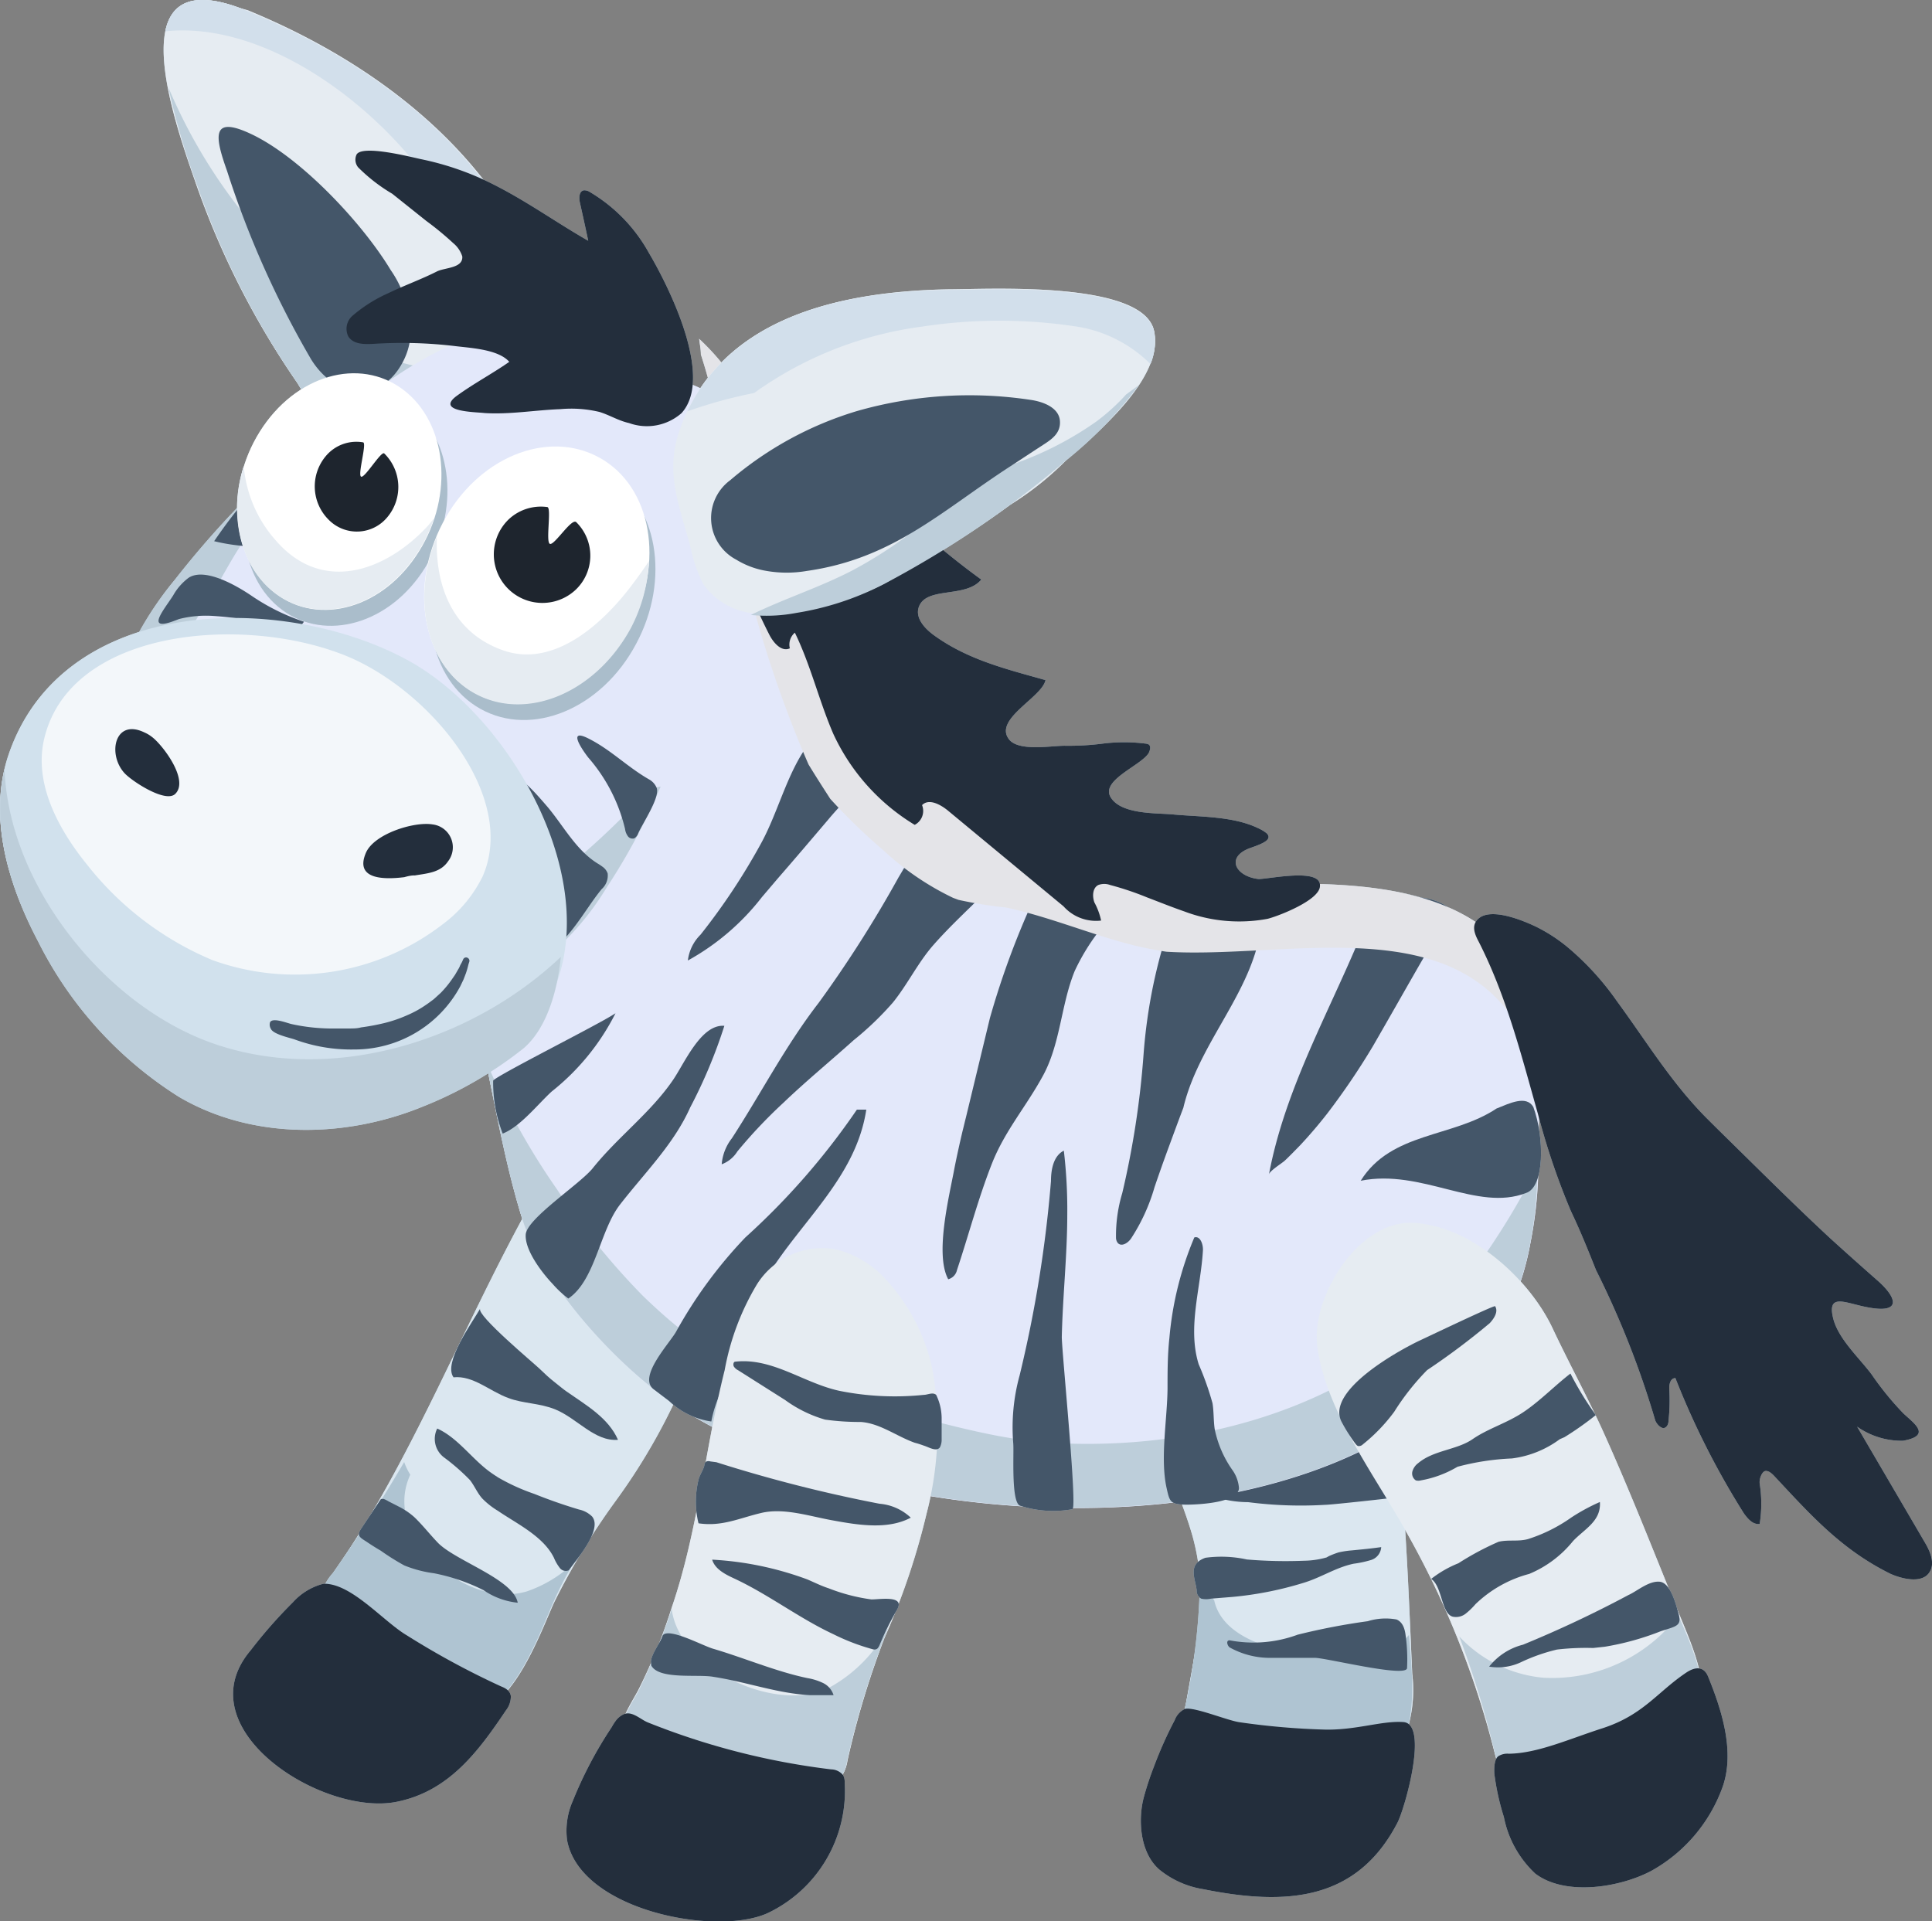 <svg xmlns="http://www.w3.org/2000/svg" viewBox="0 0 123.33 122.64"><rect x="0" y="0" width="123.33" height="122.64" fill="#808080" stroke="none"/><defs><style>.cls-1{isolation:isolate;}.cls-2{fill:#c4d4de;}.cls-3{fill:#dbe7f0;}.cls-4{fill:#afc4d2;}.cls-5{fill:#445669;}.cls-6{fill:#232e3c;}.cls-7,.cls-9{fill:#e3e8fa;}.cls-8{fill:#bdceda;}.cls-10,.cls-9{mix-blend-mode:overlay;}.cls-10{fill:#e4e4e8;}.cls-11{fill:#e6ecf2;}.cls-12{fill:#d2dfeb;}.cls-13{fill:#d1e1ed;}.cls-14{fill:#f3f7fa;}.cls-15{fill:#aabdcb;}.cls-16{fill:#fff;}.cls-17{fill:#1e252e;}</style></defs><g class="cls-1"><g id="Слой_2" data-name="Слой 2"><g id="animal"><g id="zebra"><path class="cls-2" d="M21.86,105c2.35,1.71,6.5,4.32,8.59,4.15,2.34-.19,4.09-5,4.9-6.8a44.39,44.39,0,0,1,3.91-6.47,39,39,0,0,0,4.09-7c1.76-4.26,1.94-11.74-2.7-14.38C37.92,73,35.16,74.45,33.78,77c-4.45,8.07-7.59,16.46-12.6,23.55a3.39,3.39,0,0,0-.77,2.85A3.56,3.56,0,0,0,21.86,105Z"/><path class="cls-2" d="M21.26,100.41c1.9-2.72,3.33-5,4.54-7.07a4.31,4.31,0,0,0,.39.81,4,4,0,0,0,.35,4c1.76,2.92,4.85,4.11,7.08,3.45a8.13,8.13,0,0,0,3-1.82,22.63,22.63,0,0,0-1.31,2.54c-.78,1.76-2.53,6.62-4.87,6.81-2.09.17-6.24-2.44-8.59-4.15a3.56,3.56,0,0,1-1.45-1.62A3.51,3.51,0,0,1,21.26,100.41Z"/><path class="cls-2" d="M36.16,88.83c1.27.89,2.67,1.68,3.29,3.09-1.49.12-2.59-1.36-4-1.94-1-.41-2.06-.37-3-.73-1.19-.43-2.24-1.45-3.5-1.32-.68-.94,1.21-3.52,1.7-4.38-.24.42,3.44,3.49,3.78,3.82s.64.61,1,.89S35.9,88.65,36.16,88.83Z"/><path class="cls-2" d="M31.81,94.33c-.22-.14-.43-.28-.63-.43-1.13-.86-2-2.13-3.27-2.7a1.48,1.48,0,0,0,.47,1.87A13.26,13.26,0,0,1,30,94.49c.29.37.46.81.78,1.17a4.92,4.92,0,0,0,1,.79c1.21.83,2.9,1.62,3.58,3a2.79,2.79,0,0,0,.36.63.48.48,0,0,0,.59.17c.42-.61,2.18-2.57,1.49-3.43a1.68,1.68,0,0,0-.84-.45c-1-.3-1.91-.62-2.86-1A12.9,12.9,0,0,1,31.81,94.33Z"/><path class="cls-2" d="M24.33,95.7a.12.12,0,0,1,.05,0c.11-.06.39.14.5.19l.55.28a4.61,4.61,0,0,1,1,.67c.54.51,1,1.11,1.54,1.67,1.16,1.16,4.8,2.31,5.08,3.81a4.68,4.68,0,0,1-2.18-.8,12.27,12.27,0,0,0-3.16-1.08,7.64,7.64,0,0,1-1.9-.5A15,15,0,0,1,24.31,99c-.31-.18-.61-.37-.89-.56s-.56-.31-.5-.58a1,1,0,0,1,.11-.23l1.28-1.92Z"/><path class="cls-2" d="M18.7,102.29a3.94,3.94,0,0,1,1.94-1.18c1.78-.06,3.83,2.41,5.34,3.3a52,52,0,0,0,6,3.25c.28.11.58.27.63.62a1.43,1.43,0,0,1-.31.91c-1.76,2.62-3.63,5.15-6.93,5.83-4.71,1-13.63-4.63-9.37-9.66A30.6,30.6,0,0,1,18.7,102.29Z"/><path class="cls-2" d="M84.72,114.7a7.31,7.31,0,0,0,4.34-2.49,8.64,8.64,0,0,0,1.09-5.35c-.25-5.58-.44-11.46-1.22-17.32a13.08,13.08,0,0,0-1.07-4.18A8,8,0,0,0,81,81.07a7.54,7.54,0,0,0-6.93,4.05,9.48,9.48,0,0,0-.15,6.6c.61,2.17,1.61,4.23,2.22,6.4,1,3.7.3,6.43-.43,10.62a6.26,6.26,0,0,0,0,2.85C76.75,114.76,81.38,115.55,84.72,114.7Z"/><path class="cls-2" d="M76.88,101.17a7.38,7.38,0,0,0,.63,1c.25,1.17,1.24,2.23,3.28,2.9a11.33,11.33,0,0,0,3.82.54c2.3.4,4.27,0,5.33-1.23.07.75.14,1.52.18,2.34.1,1.8,0,3.87-1.06,5.45a7.31,7.31,0,0,1-4.34,2.49c-3.34.85-8,.06-9-3.11a6.38,6.38,0,0,1,0-2.88,40.38,40.38,0,0,0,.88-7.95C76.7,100.9,76.78,101,76.88,101.17Z"/><path class="cls-2" d="M89.15,103.39a3.86,3.86,0,0,0-1.84.11,41.9,41.9,0,0,0-4.47.86,8.15,8.15,0,0,1-4.35.36c-.24,0-.15.33,0,.45a5.28,5.28,0,0,0,2.63.67c1,0,1.91,0,2.82,0,.72,0,5.86,1.29,5.88.65a11,11,0,0,0-.09-2.07C89.66,103.81,89.45,103.52,89.15,103.39Z"/><path class="cls-2" d="M84.84,99.34a6.19,6.19,0,0,1,.6-.23,5.8,5.8,0,0,1,.85-.13c.62-.06,1.25-.12,1.88-.21a.92.92,0,0,1-.64.82,7,7,0,0,1-1.12.24c-1.15.24-2.08.89-3.23,1.23a22.24,22.24,0,0,1-4.51.89l-1.37.11a1.4,1.4,0,0,1-.62,0,.57.57,0,0,1-.29-.53c-.08-.75-.62-1.66.56-2.08a7.63,7.63,0,0,1,2.65.11,29.42,29.42,0,0,0,3.63.08,5.58,5.58,0,0,0,1.45-.21Z"/><path class="cls-2" d="M85.92,92.7c-1.34.49-2.71.94-4,1.44a10.08,10.08,0,0,1-5.14.53c-.2,0-.49,0-.51.17s.1.22.21.28a7.07,7.07,0,0,0,3.2.78,26.16,26.16,0,0,0,4.92.17c.37,0,4.46-.45,4.46-.47,0-.42-.17-4-.41-3.9Z"/><path class="cls-2" d="M73.67,112.76q-.39,1-.66,2c-.36,1.37-.27,3.5,1,4.6a5.9,5.9,0,0,0,2.81,1.25c5.3,1.07,9.8.75,12.39-4.25.48-.94,2-6.3.38-6.42-1.37-.1-3,.52-5,.48a46.48,46.48,0,0,1-5.46-.47c-.79-.11-2.9-1-3.49-.85a1.27,1.27,0,0,0-.65.71A25.69,25.69,0,0,0,73.67,112.76Z"/><path class="cls-2" d="M50.46,33c2,7.58-1.09-4,0,0,3.13,11.62,8.4,20.71,20.92,23.31,1.19.25,2.41.48,3.63.71s2.56.37,3.9.47c6.39.31,15-2.43,18.12,5,1.57,3.91,1.18,8.22,1.16,12.6a26.85,26.85,0,0,1-.49,4.24c-3.85,21.49-42.81,20.2-56.34,9.07-3.12-2.56-6.89-6.85-8.06-10.72-1.51-4.94-2.14-10.28-3.56-15.29-1-3.48-2.18-6.89-3.18-10.36a26.55,26.55,0,0,1-1.18-8.54c.09-3-.18-5.7.67-8.65a16.22,16.22,0,0,1,4.23-7.3,14,14,0,0,1,12.31-3.46c5.59,1.18,7.12,6.15,8.44,11q-1.78-6.6.25.94-2-7.53-.11-.39-1.91-7.09,0,.07c-2.23-8.28-.37-1.37,0-.17C51,35,49.85,30.75,50.46,33Z"/><path class="cls-2" d="M32.25,70.38a44.69,44.69,0,0,0,3.3,5.54,44.51,44.51,0,0,0,5.5,6.82c3.67,3.55,7.24,5.77,12.23,6.56S62.8,92,67.9,92.15c9.76.38,20.4-2.91,26.28-11.15.59-.84,1.27-1.83,1.95-2.93s1.39-2.34,2-3.65l0,.7a24.49,24.49,0,0,1-.44,4.19c-3.85,21.49-42.81,20.2-56.34,9.07-3.12-2.56-6.89-6.85-8.06-10.72-1-3.23-1.6-6.62-2.3-10C31.39,68.6,31.81,69.5,32.25,70.38Z"/><path class="cls-2" d="M39.19,64.75l.1-.06a15,15,0,0,1-4.08,5c-.91.84-2,2.24-3.12,2.68A9.11,9.11,0,0,1,31.48,69C31.45,68.79,38.1,65.46,39.19,64.75Z"/><path class="cls-2" d="M49.66,56.07c1.09-1.25,2.16-2.51,3.23-3.77a22.09,22.09,0,0,1,4-3.72.33.33,0,0,0,.15-.18.32.32,0,0,0-.06-.18l-2.14-4A.43.43,0,0,0,54.5,44c-1,1.41-2.35,2.57-3.3,4.11-1.09,1.76-1.65,4-2.66,5.81a41,41,0,0,1-3.82,5.75,2.78,2.78,0,0,0-.81,1.65,15.4,15.4,0,0,0,4.73-4.05Z"/><path class="cls-2" d="M50,70.41c1.44-1.38,3-2.66,4.49-4A19.66,19.66,0,0,0,57,64c.93-1.15,1.58-2.51,2.55-3.63,1.94-2.22,4.19-3.89,5.88-6.37-.38-.13-5.74-2-5.31-2.88-.9,1.65-1.8,3.29-2.76,4.89a77.16,77.16,0,0,1-5.09,8c-2.14,2.77-3.68,5.78-5.55,8.66a3.1,3.1,0,0,0-.65,1.66,2,2,0,0,0,1-.82A31.46,31.46,0,0,1,50,70.41Z"/><path class="cls-2" d="M61.44,72.23c-.19.81-.37,1.62-.53,2.44-.33,1.77-1.24,5.41-.38,7a.78.78,0,0,0,.56-.59c.76-2.28,1.36-4.59,2.24-6.82.82-2.06,2.13-3.56,3.19-5.48C67.7,66.7,67.71,64.19,68.6,62a13.47,13.47,0,0,1,4-5c-.37-.08-.54-.32-.92-.46l-2.71-1A2.72,2.72,0,0,0,67,55.38c-.31.67-.7,1.35-1,2A52.38,52.38,0,0,0,63.19,65l-1.53,6.34C61.59,71.61,61.52,71.92,61.44,72.23Z"/><path class="cls-2" d="M74.78,58.68a34.77,34.77,0,0,0-1.16,4.2A34.4,34.4,0,0,0,73,67.31a56.45,56.45,0,0,1-1.36,8.86,9.45,9.45,0,0,0-.4,2.83.56.56,0,0,0,.12.36c.24.25.64,0,.84-.29a12.06,12.06,0,0,0,1.5-3.28c.29-.85.59-1.7.9-2.54s.62-1.69.94-2.53c1.12-4.73,5.42-8.25,5-13.34-1.95.4-3.52-1.17-5.35,0C75.08,57.81,74.92,58.25,74.78,58.68Z"/><path class="cls-2" d="M87.79,57.34C85.69,63.25,82.17,68.73,81,75c0-.22.81-.72,1-.89s.65-.64,1-1c.6-.64,1.17-1.31,1.71-2a45.5,45.5,0,0,0,2.93-4.32c1-1.73,2-3.5,3-5.24.52-.89,1-1.77,1.61-2.63.24-.38.66-.71.2-1A3.76,3.76,0,0,0,91,57.34c-.53-.06-1-.28-1.55-.29C89.16,57,87.86,57.13,87.79,57.34Z"/><path class="cls-2" d="M51.14,35.53v0h0Z"/><path class="cls-2" d="M51,35l0-.15,0,.1v0h0Z"/><path class="cls-2" d="M51,34.81h0v0Z"/><path class="cls-2" d="M50.94,34.77l-.06-.23,0,.08v0l0,.08v.1Z"/><path class="cls-2" d="M51,34.89a1.6,1.6,0,0,1,0-.21Z"/><path class="cls-2" d="M50.61,33.55l0,.07h0l0-.07Z"/><path class="cls-2" d="M51.08,35.27h0v0l0,.08h0v0h0v0l0,0,0-.09v.05h0Z"/><path class="cls-2" d="M50.44,32.93h0l0,.15Z"/><polygon class="cls-2" points="50.39 32.74 50.39 32.74 50.39 32.73 50.39 32.74"/><path class="cls-2" d="M50.41,32.81h0v0Z"/><path class="cls-2" d="M51,35.09l0,.1,0-.1Z"/><path class="cls-2" d="M51.28,36l-.11-.42h0l0-.11h0l0,.1h0C51.2,35.75,51.24,35.89,51.28,36Z"/><path class="cls-2" d="M68.13,77.51c0,2.61-.29,5.22-.35,7.84,0,.94,1,10.89.68,11a6.85,6.85,0,0,1-3.33-.22c-.61-.17-.39-3.42-.45-4a12.49,12.49,0,0,1,.41-4.33,80.35,80.35,0,0,0,2-12.4c0-.74.16-1.61.82-1.94A32.05,32.05,0,0,1,68.13,77.51Z"/><path class="cls-2" d="M44.06,70.7c-1.05,2.35-2.88,4.14-4.48,6.2-1.3,1.67-1.57,4.83-3.3,6a6.41,6.41,0,0,1-1-.93c-.66-.69-1.79-2.15-1.72-3.16s3.46-3.22,4.27-4.22c1.6-2,3.67-3.52,5.11-5.61.75-1.08,1.8-3.61,3.3-3.49A32.23,32.23,0,0,1,44.06,70.7Z"/><path class="cls-2" d="M75.82,96.06c-1.14,0-1.15-.17-1.36-1.11-.4-1.88.05-4.35.07-6.28,0-1.09,0-2.17.12-3.26A21.17,21.17,0,0,1,76.24,79c.37-.12.57.43.55.82-.14,2.44-1,4.94-.27,7.28a18.77,18.77,0,0,1,.88,2.48c.09.54.06,1.1.14,1.65a6.93,6.93,0,0,0,1.11,2.59A2.29,2.29,0,0,1,79.09,95C79.07,95.93,76.55,96.05,75.82,96.06Z"/><path class="cls-2" d="M95.53,70.77c-2.8,1.87-6.71,1.48-8.67,4.61,3.91-.78,7.44,2,10.56.78,1.18-.39,1.18-3.52.46-5.49C97.43,69.9,96.36,70.44,95.53,70.77Z"/><path class="cls-2" d="M43.14,85.05A28.92,28.92,0,0,1,47.58,79a45.63,45.63,0,0,0,7.12-8.16h.6c-.65,4.29-4.11,7.07-6.28,10.58A18.9,18.9,0,0,0,47.19,86c-.49,1.6-1.5,3.12-1.78,4.75a4.94,4.94,0,0,1-2.7-1.31l-1-.76C40.74,87.9,42.65,85.86,43.14,85.05Z"/><path class="cls-2" d="M61.19,57.45l-.35-.13a17.79,17.79,0,0,1-4.41-3A38.82,38.82,0,0,1,53,51c-.47-.73-.94-1.46-1.39-2.2A74.23,74.23,0,0,1,48.74,41c-1.88-6-2.06-12.4-4-18.37,0-.33-.07-.66-.11-1a15.27,15.27,0,0,1,3.61,5.11,56.74,56.74,0,0,1,2.18,6.14l0-.07v0l0,.09,0,.13,0-.12c.13.43.25.87.37,1.3C54,45.21,59.29,53.78,71.38,56.29l1.53.31c.93.18,4.27-.2,5.23-.05,10.33-.49,21.24-.34,20.46,13.75-2.44-13.31-15.26-9-24.14-9.54a22.71,22.71,0,0,1-2.63-.55c-2.55-.7-5-1.71-7.59-2.27A27.69,27.69,0,0,1,61.19,57.45Z"/><path class="cls-2" d="M80.86,53.2c.39.4-.26.66-1,.92-1.67.57-1,1.84.49,2,.66,0,4-.74,3.91.44,0,.91-2.69,1.94-3.35,2.1a9.9,9.9,0,0,1-5.3-.47c-.81-.28-1.6-.6-2.39-.9a19.09,19.09,0,0,0-2.35-.79,1.1,1.1,0,0,0-.76,0c-.37.19-.39.72-.25,1.11a4.29,4.29,0,0,1,.43,1.16,2.78,2.78,0,0,1-2.4-.91L60.5,51.74c-.48-.39-1.21-.78-1.64-.34a1,1,0,0,1-.47,1.26,13.31,13.31,0,0,1-5.2-5.82c-.91-2.11-1.44-4.38-2.45-6.45a1,1,0,0,0-.32,1c-.54.25-1.06-.37-1.32-.89a37,37,0,0,1-3-8.15,5.56,5.56,0,0,1,0-3.18c1.26-3.36,7.44-.32,9.22,1.11A31.91,31.91,0,0,1,58.91,34a47.61,47.61,0,0,0,3.73,3c-1,1.22-3.56.4-4,1.79-.21.69.4,1.35,1,1.78,2.16,1.56,4.62,2.15,7.1,2.85-.23,1.11-3.33,2.49-2.33,3.78.61.79,2.68.41,3.54.41a17,17,0,0,0,2.47-.14,10.93,10.93,0,0,1,2.68,0,.6.6,0,0,1,.23.06c.16.12.08.37,0,.54-.49.81-3.09,1.74-2.43,2.83s2.85,1,3.92,1.09c1.76.17,3.89.1,5.51.89A2.39,2.39,0,0,1,80.86,53.2Z"/><path class="cls-2" d="M103.08,114.84c.25,0,.51-.12.76-.19a7.74,7.74,0,0,0,4.45-3.91c1.11-2.41-.11-5.3-.89-7.19-1.6-3.87-3.23-8.12-5.13-12.31-1-2.18-2.14-4.27-3.16-6.44-1.5-3.18-5.22-6.55-8.89-6.73-3.52-.18-6.54,4.76-6.13,7.89.54,4.12,3.7,8.27,5.67,11.82a56.56,56.56,0,0,1,5.62,14c.35,1.39,1,3.56,2.71,3.88a6.55,6.55,0,0,0,2.41-.32C101.31,115.13,102.19,115,103.08,114.84Z"/><path class="cls-2" d="M98.54,107.11a10.14,10.14,0,0,0,7.51-2.76,4.55,4.55,0,0,0,1-1.4c.08.18.17.36.25.55.85,1.94,2.07,4.83,1,7.24a7.74,7.74,0,0,1-4.45,3.91c-.25.07-.51.14-.76.19-.89.19-1.77.29-2.58.46a6.55,6.55,0,0,1-2.41.32c-1.74-.32-2.36-2.49-2.73-3.94a61.42,61.42,0,0,0-2.22-7.21A8.37,8.37,0,0,0,98.54,107.11Z"/><path class="cls-2" d="M89,90.13a11.06,11.06,0,0,1-2,2.08.36.36,0,0,1-.27.11c-.1,0-.16-.1-.22-.17a10.63,10.63,0,0,1-.88-1.4c-1-2,3.77-4.59,5-5.17.33-.15,4.76-2.27,4.81-2.19.22.34-.06.78-.34,1.08a45.56,45.56,0,0,1-4,3A15.66,15.66,0,0,0,89,90.13Z"/><path class="cls-2" d="M99.87,91.75a20.2,20.2,0,0,0,2-1.41,20,20,0,0,1-1.62-2.65c-1,.77-1.94,1.75-3,2.46S95,91.19,94,91.88s-2.49.7-3.47,1.53a1,1,0,0,0-.37.53.53.53,0,0,0,.22.57.59.59,0,0,0,.32,0,6.93,6.93,0,0,0,2.34-.87,16,16,0,0,1,3.47-.53,6.49,6.49,0,0,0,3.06-1.23Z"/><path class="cls-2" d="M91.36,100.8a7.07,7.07,0,0,1,1.74-1,18.06,18.06,0,0,1,2.56-1.37c.62-.15,1.24,0,1.87-.17a10,10,0,0,0,2.76-1.37,12.3,12.3,0,0,1,1.84-1c.09,1.23-1,1.73-1.72,2.5a7.09,7.09,0,0,1-2.79,2.09,7.83,7.83,0,0,0-3.43,1.93,4.54,4.54,0,0,1-.63.61,1,1,0,0,1-.83.19C92,103,92.07,101.27,91.36,100.8Z"/><path class="cls-2" d="M102.44,105.13a17.39,17.39,0,0,0,3.6-1c1-.32,1.34-.33,1.1-1.15-.14-.5-.49-1.93-1.19-2s-1.47.62-2,.85A72.94,72.94,0,0,1,97.22,105a4,4,0,0,0-2.16,1.4,3.45,3.45,0,0,0,2.09-.31,11.65,11.65,0,0,1,2.24-.78,16,16,0,0,1,2.31-.1Z"/><path class="cls-2" d="M95.39,113.22A15.63,15.63,0,0,0,96,116a6.71,6.71,0,0,0,2,3.61c1.91,1.46,5.41.9,7.43-.18a10,10,0,0,0,4.52-5.31c.84-2.32-.09-5.06-.91-7.08-.29-.72-.88-.6-1.38-.27-1.86,1.24-2.74,2.71-5.35,3.56-2.15.69-4.16,1.61-6,1.63a1.07,1.07,0,0,0-.68.17C95.42,112.32,95.37,112.72,95.39,113.22Z"/><path class="cls-2" d="M14.94.38c-7.38-2.45-3.77,7.5-2.38,11.49A52.84,52.84,0,0,0,19,24.47a8.51,8.51,0,0,0,3.59,3.35c3.84,1.49,12-.52,12.85-5.17.66-3.47-2.46-8.38-4.44-11-3.85-5-9.38-8.61-15.2-11C15.47.57,15.2.47,14.94.38Z"/><path class="cls-2" d="M16.25,14.5l.49.55a24.83,24.83,0,0,0,2.57,3.75c2.77,3.24,6.85,5.56,11.25,4.48a9.92,9.92,0,0,0,4.83-2.77,6.41,6.41,0,0,1,0,2.14c-.89,4.65-9,6.66-12.85,5.17A8.51,8.51,0,0,1,19,24.47a52.84,52.84,0,0,1-6.4-12.6,45.79,45.79,0,0,1-1.85-6.29A34,34,0,0,0,16.25,14.5Z"/><path class="cls-2" d="M32,23.51a27.22,27.22,0,0,0-3.41-10C25.49,7.82,17.58,1.26,10.55,2,10.89.33,12.1-.56,14.94.38c.26.09.53.19.82.31,5.82,2.38,11.35,5.95,15.2,11,2,2.59,5.1,7.5,4.44,11a6.28,6.28,0,0,1-3.47,4.09A11.14,11.14,0,0,0,32,23.51Z"/><path class="cls-2" d="M26.18,21.66a4.24,4.24,0,0,1-.38,1.28c-1.38,2.88-4.36,2.55-5.94,0A60.7,60.7,0,0,1,14.49,10.9c-.8-2.24-1-3.55,1.57-2.33,3.16,1.5,7.08,5.68,8.88,8.67A7,7,0,0,1,26.18,21.66Z"/><path class="cls-2" d="M37.16,22.22a10.5,10.5,0,0,0-3.77-.92,12.74,12.74,0,0,0-5,.92,26.41,26.41,0,0,0-4,2.41,45.52,45.52,0,0,0-8.69,7.43,43.77,43.77,0,0,0-5.77,6.77c-.16.25-.31.5-.46.75a16.86,16.86,0,0,0-2,5.08c-.27,1.4-.68,2.8-.89,4.21A13,13,0,0,0,7.8,56.34a17.53,17.53,0,0,0,11.8,9.24c4.38,1,8.86-1.46,12.59-3.5a19.55,19.55,0,0,0,4.61-3.29A17.66,17.66,0,0,0,39,56c4.5-6.83,5.85-14.29,6.74-22.26C46.34,28.39,41.94,24.28,37.16,22.22Z"/><path class="cls-2" d="M14.94,35.5c-.6,1-1.12,2-1.77,3-1,1.59-1.92,3.27-2.8,5A61.45,61.45,0,0,0,6.5,51.64a18.24,18.24,0,0,0,.06-2.58c.13-.85.32-1.73.47-2.6a19.92,19.92,0,0,1,1.79-6A21.65,21.65,0,0,1,11.17,37a60.25,60.25,0,0,1,9-9.26c.25-.2,1.58-1.5,1.67-.72,0,.42-1.44,1.74-1.73,2.08L16.29,33.6A15,15,0,0,0,14.94,35.5Z"/><path class="cls-2" d="M33.09,57.75l-.33.21a39.69,39.69,0,0,1-3.95,2,32.77,32.77,0,0,1-8.12,2.39A17.93,17.93,0,0,1,17.8,63c-.39,0-4.58-.63-4.46-.83-.22.37.18.79.54,1,6,3.8,12.41,2.66,18.45-.45a15.54,15.54,0,0,0,2.6-1.63,17.66,17.66,0,0,0,3.79-4.42,40,40,0,0,0,3.45-6.45,1.71,1.71,0,0,0-1.17.64A50.18,50.18,0,0,1,33.09,57.75Z"/><path class="cls-2" d="M11.22,39.6c-2,.78-.78-.63-.17-1.58a3.6,3.6,0,0,1,1-1.14c1.07-.68,3.16.58,4,1.15a13.42,13.42,0,0,0,3.35,1.66.86.86,0,0,1-.69.43,2.2,2.2,0,0,1-.84-.1,22.32,22.32,0,0,0-4.29-.7,7,7,0,0,0-2.15.2Z"/><path class="cls-2" d="M16.4,32.71c1,.76,1.67,1.71,2.64,2.57a.23.23,0,0,1-.18.27.64.64,0,0,1-.36,0,18,18,0,0,0-2.74-.68,12.15,12.15,0,0,1-2.09-.32c.56-.82,1.16-1.63,1.8-2.4A7.77,7.77,0,0,1,16.4,32.71Z"/><path class="cls-2" d="M38.47,55.34a3.78,3.78,0,0,0-.33-.22C36.79,54.28,36,52.78,35,51.57c-.56-.65-2.9-3.47-2.34-1a44.42,44.42,0,0,1,1.26,4.77,22.66,22.66,0,0,1,0,5.27c0,.18,0,.4.14.48a.43.43,0,0,0,.35,0c1.8-.69,2.84-2.93,4-4.33a1.16,1.16,0,0,0,.38-1A.88.88,0,0,0,38.47,55.34Z"/><path class="cls-2" d="M41.42,49.75l-.17-.1c-1.31-.79-2.32-1.82-3.7-2.51s-.34.78,0,1.22a10.7,10.7,0,0,1,2.35,4.56,1,1,0,0,0,.17.45.37.37,0,0,0,.42.15.59.59,0,0,0,.25-.32c.25-.6,1.4-2.26,1.18-2.9A1.11,1.11,0,0,0,41.42,49.75Z"/><path class="cls-2" d="M26.12,42.2c6.64,3.68,12.84,14.66,8.76,22a13.3,13.3,0,0,1-3.94,4.24c-5.54,4-13.55,5-19.49,1.55a24.84,24.84,0,0,1-9-9.93C.5,56.45-.77,52.13.53,48.23,4,37.91,18.18,37.81,26.12,42.2Z"/><path class="cls-2" d="M21.68,41.71c5.47,2,11.43,9,9.13,14.24A8.44,8.44,0,0,1,28.27,59a15.45,15.45,0,0,1-14.72,2.29,20,20,0,0,1-8-6.1c-1.88-2.32-3.32-5.13-2.77-7.84C4.27,40.24,15.12,39.26,21.68,41.71Z"/><path class="cls-2" d="M13.51,66.58C6.71,64.16.56,56.53.29,49.1c-.86,3.66.35,7.61,2.14,11a24.84,24.84,0,0,0,9,9.93c4.67,2.74,10.58,2.64,15.5.64a25.36,25.36,0,0,0,6.5-3.75c1.43-1.23,2.15-3.57,2.37-5.83C30,66.58,21,69.25,13.51,66.58Z"/><path class="cls-2" d="M9.24,46.77c-1.91-.94-2.4,1.36-1.3,2.58.46.51,2.62,1.93,3.24,1.34.93-.89-.84-3.18-1.49-3.65A2.07,2.07,0,0,0,9.24,46.77Z"/><path class="cls-2" d="M25.81,56c-1.3.16-3.19.16-2.45-1.56.52-1.2,3.05-2,4.24-1.81a1.47,1.47,0,0,1,1,2.36c-.49.72-1.3.76-2.12.9C26.32,55.88,26.08,55.92,25.81,56Z"/><path class="cls-2" d="M17.24,65.26c.17-.32,1.1.06,1.38.12A11.89,11.89,0,0,0,20,65.6a12.54,12.54,0,0,0,1.51.06c.26,0,.52,0,.77,0s.52,0,.77-.07a14.21,14.21,0,0,0,1.5-.28A8.69,8.69,0,0,0,26,64.81a6.65,6.65,0,0,0,1.18-.65c.18-.12.35-.25.51-.37l.44-.4a6.61,6.61,0,0,0,.67-.8l.25-.36.19-.33a1.46,1.46,0,0,0,.14-.28l.11-.2.08-.18,0,0a.2.2,0,0,1,.28-.09.21.21,0,0,1,.11.24l-.06.19a5.38,5.38,0,0,1-.16.56l-.15.39-.21.44A7.66,7.66,0,0,1,22.6,67a10.42,10.42,0,0,1-3.79-.64c-.32-.11-1.37-.33-1.52-.68A.51.51,0,0,1,17.24,65.26Z"/><path class="cls-2" d="M22.86,10.68v0a10.84,10.84,0,0,0,2.18,1.69l2.18,1.74a19.4,19.4,0,0,1,1.71,1.41,1.81,1.81,0,0,1,.58.85c.06.75-1.09.71-1.6.95-1,.51-2.1.9-3.13,1.4a9.27,9.27,0,0,0-2.28,1.44,1.1,1.1,0,0,0-.27,1.31c.31.51,1,.52,1.64.48a28.45,28.45,0,0,1,5.22.15c1,.12,2.73.21,3.42,1-1.1.77-2.3,1.4-3.39,2.2-1.31,1,1.26,1,1.82,1.07,1.62.1,3.22-.19,4.84-.25a7.72,7.72,0,0,1,2.49.18c.65.2,1.21.56,1.89.71a3.35,3.35,0,0,0,3.34-.63c2.1-2.3-.81-8.09-2.08-10.24a10.31,10.31,0,0,0-3.78-3.89.63.63,0,0,0-.37-.1c-.31.06-.32.49-.25.79.18.81.36,1.62.53,2.43-2-1.14-3.85-2.48-6-3.57a18.46,18.46,0,0,0-4.68-1.64c-.66-.14-3.68-.92-4.1-.31A.77.77,0,0,0,22.86,10.68Z"/><path class="cls-2" d="M44.92,37.33a8.69,8.69,0,0,1-.81-2.26c-.69-2.71-1.7-4.8-.73-7.6,2.55-7.33,10.5-8.88,17.21-9,2.49,0,12.38-.57,13.08,2.65.65,3-3.61,6.5-5.57,8.22a19.23,19.23,0,0,1-3.62,2.89q-1.89,1.38-3.89,2.61c-1.35.84-2.74,1.63-4.14,2.42a14.63,14.63,0,0,1-4.18,1.41,15.51,15.51,0,0,1-3.38.5,4.52,4.52,0,0,1-3.67-1.47A3.91,3.91,0,0,1,44.92,37.33Z"/><path class="cls-2" d="M54.48,36.38a27.55,27.55,0,0,0,4.31-2.86c2-1.3,3.91-2.65,5.92-3.9A21.37,21.37,0,0,0,70,26.9a13.17,13.17,0,0,0,1.89-1.72l.81-.59a26.29,26.29,0,0,1-4.63,4.79,63.73,63.73,0,0,1-11.65,7.91,18.37,18.37,0,0,1-5.59,1.84,10.09,10.09,0,0,1-2.9.13C50.07,38.21,52.37,37.49,54.48,36.38Z"/><path class="cls-2" d="M48.14,25.09a30.43,30.43,0,0,0-4.26,1.17c3-6.29,10.38-7.67,16.71-7.75,2.49,0,12.38-.57,13.08,2.65a3.68,3.68,0,0,1-.23,2.08,8.54,8.54,0,0,0-4.7-2.39,32.66,32.66,0,0,0-9.87,0A23.68,23.68,0,0,0,48.14,25.09Z"/><path class="cls-2" d="M47,35.73a3,3,0,0,1-.39-5.07,22.33,22.33,0,0,1,8.07-4.41,26.08,26.08,0,0,1,11.05-.73c.84.11,1.86.49,1.93,1.34s-.61,1.24-1.21,1.63-1.34.88-2,1.31C60.09,32.63,57,35.67,51.5,36.45a7.59,7.59,0,0,1-2.56,0A5.35,5.35,0,0,1,47,35.73Z"/><path class="cls-2" d="M27.13,36.25C24.89,39.84,20.79,41,18,38.93s-3.27-6.75-1-10.34,6.34-4.8,9.14-2.68S29.37,32.65,27.13,36.25Z"/><path class="cls-2" d="M40.61,41.1c-2.2,4.15-6.66,6-9.95,4.15s-4.18-6.7-2-10.85,6.66-6,10-4.15S42.81,37,40.61,41.1Z"/><path class="cls-2" d="M26.74,35.21c-2.24,3.6-6.34,4.8-9.15,2.68s-3.26-6.74-1-10.34,6.34-4.79,9.15-2.67S29,31.62,26.74,35.21Z"/><path class="cls-2" d="M27.35,33.53c-2.62,2.87-6.71,4.45-9.72,1a8.19,8.19,0,0,1-2.07-4.77c-1,3.1-.22,6.41,2,8.11,2.81,2.12,6.91.92,9.15-2.68a9.41,9.41,0,0,0,1-2.11Z"/><path class="cls-2" d="M24.74,33a2.52,2.52,0,0,1-3.75.19,3,3,0,0,1-.21-4.05,2.54,2.54,0,0,1,2.4-.9c.25.05-.36,2.07-.13,2.19s1.29-1.67,1.48-1.48A3,3,0,0,1,24.74,33Z"/><path class="cls-2" d="M40.22,40.07c-2.2,4.14-6.65,6-9.95,4.15s-4.18-6.71-2-10.85,6.65-6,10-4.15S42.43,35.93,40.22,40.07Z"/><path class="cls-2" d="M41.42,35.83c-.39.59-.8,1.15-1.21,1.69-1.77,2.29-4.84,5.14-8.09,4s-4.36-4.14-4.23-7.27c-1.66,3.94-.69,8.28,2.38,10,3.3,1.85,7.75,0,10-4.15A10.07,10.07,0,0,0,41.42,35.83Z"/><path class="cls-2" d="M36.76,37.64a3.1,3.1,0,0,1-4.27-4.5,3,3,0,0,1,2.44-.77c.3,0-.11,2.22.17,2.35s1.4-1.69,1.69-1.38A3,3,0,0,1,36.76,37.64Z"/><path class="cls-2" d="M56.23,81.35a6.38,6.38,0,0,0-2.92-1.6,4.93,4.93,0,0,0-5,2.26,16.25,16.25,0,0,0-2.05,5.46c-1.27,5.06-1.69,10.25-3.39,15.19a35,35,0,0,1-2.12,5.23c-.66,1.25-2.17,3.29-.11,3.92a57.07,57.07,0,0,0,10.52,2.26,3.19,3.19,0,0,0,2.21-.22,2.61,2.61,0,0,0,.73-1.46,55.38,55.38,0,0,1,2.36-7.82,45.08,45.08,0,0,0,2.69-7.95,21.55,21.55,0,0,0,.33-9.4A12.23,12.23,0,0,0,56.23,81.35Z"/><path class="cls-2" d="M40.79,107.89a41.39,41.39,0,0,0,2.11-5.23l0-.08a2.89,2.89,0,0,0,0,.29c.6,3.67,6.41,6.39,9.79,5a9.3,9.3,0,0,0,4.09-4.12c-.12.29-.23.58-.35.86a55.38,55.38,0,0,0-2.36,7.82,2.61,2.61,0,0,1-.73,1.46,3.19,3.19,0,0,1-2.21.22,57.07,57.07,0,0,1-10.52-2.26C38.62,111.18,40.13,109.14,40.79,107.89Z"/><path class="cls-2" d="M45.73,93.35A91.26,91.26,0,0,0,56.14,96a3.31,3.31,0,0,1,2,.89c-1.47.78-3.33.48-5.06.16-1.47-.27-3.06-.8-4.49-.46s-2.5.88-4,.66a5.8,5.8,0,0,1,0-2.78c.07-.32.38-.73.38-1a.33.33,0,0,1,.13-.17.43.43,0,0,1,.25,0Z"/><path class="cls-2" d="M41.57,106.32l0-.08c-.13-.47.54-1.29.71-1.76a.24.24,0,0,1,.11-.15c.56-.31,2.48.74,3.14.93,2,.59,4,1.45,6,1.87a3.75,3.75,0,0,1,1,.31,1.29,1.29,0,0,1,.68.78c-.5,0-1,0-1.53,0-2.11-.12-4-.84-6.15-1.17C44.53,106.87,42.05,107.25,41.57,106.32Z"/><path class="cls-2" d="M53.18,104.32c-2.15-1-4.14-2.54-6.34-3.56-.56-.26-1.2-.59-1.38-1.19a20.6,20.6,0,0,1,6.07,1.26c.45.19.9.42,1.37.57a11.69,11.69,0,0,0,2.73.71c.57,0,2.25-.3,1.59.73a19.18,19.18,0,0,0-1.09,2.23c-.05.09-.1.19-.2.22a.33.33,0,0,1-.22,0A13.58,13.58,0,0,1,53.18,104.32Z"/><path class="cls-2" d="M59,92.3c.29.09.78.4,1,.1a1.06,1.06,0,0,0,.11-.51c0-.45,0-.91,0-1.37a3.42,3.42,0,0,0-.35-1.47c-.22-.19-.54,0-.79,0a17.9,17.9,0,0,1-5.4-.26c-2.28-.5-4.25-2.12-6.63-1.86-.12,0-.15.18-.1.3a.68.68,0,0,0,.28.25l3,1.9a8.17,8.17,0,0,0,2.55,1.25,15.88,15.88,0,0,0,2.28.15c1.24.09,2.27.91,3.45,1.33C58.61,92.16,58.83,92.24,59,92.3Z"/><path class="cls-2" d="M39.35,109.8a1.37,1.37,0,0,1,.42-.34c.55-.28,1.09.3,1.58.5a46.29,46.29,0,0,0,11.71,3,1,1,0,0,1,.76.37.86.86,0,0,1,.1.44,8.64,8.64,0,0,1-4.9,8.36c-3.31,1.52-12-.18-12.82-4.65a4.72,4.72,0,0,1,.37-2.52,25.9,25.9,0,0,1,2.48-4.7A3.19,3.19,0,0,1,39.35,109.8Z"/><path class="cls-2" d="M101.88,81.08c-.5-1.26-1-2.5-1.6-3.76a45.1,45.1,0,0,1-2.1-6.19c-1.05-3.71-2-7.5-3.78-11-.22-.41-.44-.9-.18-1.3.69-1.05,3-.06,3.79.31a10.4,10.4,0,0,1,2,1.28,17.74,17.74,0,0,1,3.21,3.5c1.91,2.6,3.52,5.29,5.86,7.6.73.73,1.46,1.44,2.19,2.16,1.84,1.81,3.67,3.62,5.57,5.38,1,.91,2,1.8,3,2.68,1.26,1.1,1.6,2.16-.67,1.71-1.37-.26-2.55-.93-2.15.71.32,1.31,1.66,2.52,2.46,3.59a19.23,19.23,0,0,0,2,2.46c.64.62,1.9,1.43,0,1.77a4.93,4.93,0,0,1-2.93-.9l4.33,7.4c.36.61.7,1.42.21,2s-1.63.34-2.4,0c-3.17-1.56-5.15-3.81-7.45-6.27-.15-.15-.33-.32-.54-.3s-.41.48-.37.8a8.26,8.26,0,0,1,0,2.58c-.43.06-.75-.32-1-.66a51.27,51.27,0,0,1-4.38-8.65c-.33,0-.41.42-.39.72a11.91,11.91,0,0,1-.05,2c0,.18-.07.39-.26.46s-.5-.23-.59-.49A57.72,57.72,0,0,0,101.88,81.08Z"/><path class="cls-3" d="M21.86,105c2.35,1.71,6.5,4.32,8.59,4.15,2.34-.19,4.09-5,4.9-6.8a44.39,44.39,0,0,1,3.91-6.47,39,39,0,0,0,4.09-7c1.76-4.26,1.94-11.74-2.7-14.38C37.92,73,35.16,74.45,33.78,77c-4.45,8.07-7.59,16.46-12.6,23.55a3.39,3.39,0,0,0-.77,2.85A3.56,3.56,0,0,0,21.86,105Z"/><path class="cls-4" d="M21.26,100.41c1.9-2.72,3.33-5,4.54-7.07a4.31,4.31,0,0,0,.39.81,4,4,0,0,0,.35,4c1.76,2.92,4.85,4.11,7.08,3.45a8.13,8.13,0,0,0,3-1.82,22.63,22.63,0,0,0-1.31,2.54c-.78,1.76-2.53,6.62-4.87,6.81-2.09.17-6.24-2.44-8.59-4.15a3.56,3.56,0,0,1-1.45-1.62A3.51,3.51,0,0,1,21.26,100.41Z"/><path class="cls-5" d="M36.16,88.83c1.27.89,2.67,1.68,3.29,3.09-1.49.12-2.59-1.36-4-1.94-1-.41-2.06-.37-3-.73-1.19-.43-2.24-1.45-3.5-1.32-.68-.94,1.21-3.52,1.7-4.38-.24.42,3.44,3.49,3.78,3.82s.64.61,1,.89S35.9,88.65,36.16,88.83Z"/><path class="cls-5" d="M31.81,94.33c-.22-.14-.43-.28-.63-.43-1.13-.86-2-2.13-3.27-2.7a1.48,1.48,0,0,0,.47,1.87A13.26,13.26,0,0,1,30,94.49c.29.37.46.81.78,1.17a4.92,4.92,0,0,0,1,.79c1.21.83,2.9,1.62,3.58,3a2.79,2.79,0,0,0,.36.63.48.48,0,0,0,.59.17c.42-.61,2.18-2.57,1.49-3.43a1.68,1.68,0,0,0-.84-.45c-1-.3-1.91-.62-2.86-1A12.9,12.9,0,0,1,31.81,94.33Z"/><path class="cls-5" d="M24.33,95.7a.12.12,0,0,1,.05,0c.11-.06.39.14.5.19l.55.28a4.61,4.61,0,0,1,1,.67c.54.51,1,1.11,1.54,1.67,1.16,1.16,4.8,2.31,5.08,3.81a4.68,4.68,0,0,1-2.18-.8,12.27,12.27,0,0,0-3.16-1.08,7.64,7.64,0,0,1-1.9-.5A15,15,0,0,1,24.31,99c-.31-.18-.61-.37-.89-.56s-.56-.31-.5-.58a1,1,0,0,1,.11-.23l1.28-1.92Z"/><path class="cls-6" d="M18.7,102.29a3.94,3.94,0,0,1,1.94-1.18c1.78-.06,3.83,2.41,5.34,3.3a52,52,0,0,0,6,3.25c.28.11.58.27.63.62a1.43,1.43,0,0,1-.31.91c-1.76,2.62-3.63,5.15-6.93,5.83-4.71,1-13.63-4.63-9.37-9.66A30.6,30.6,0,0,1,18.7,102.29Z"/><path class="cls-3" d="M84.72,114.7a7.31,7.31,0,0,0,4.34-2.49,8.64,8.64,0,0,0,1.09-5.35c-.25-5.58-.44-11.46-1.22-17.32a13.08,13.08,0,0,0-1.07-4.18A8,8,0,0,0,81,81.07a7.54,7.54,0,0,0-6.93,4.05,9.48,9.48,0,0,0-.15,6.6c.61,2.17,1.61,4.23,2.22,6.4,1,3.7.3,6.43-.43,10.62a6.26,6.26,0,0,0,0,2.85C76.75,114.76,81.38,115.55,84.72,114.7Z"/><path class="cls-4" d="M76.88,101.17a7.38,7.38,0,0,0,.63,1c.25,1.17,1.24,2.23,3.28,2.9a11.33,11.33,0,0,0,3.82.54c2.3.4,4.27,0,5.33-1.23.07.75.14,1.52.18,2.34.1,1.8,0,3.87-1.06,5.45a7.31,7.31,0,0,1-4.34,2.49c-3.34.85-8,.06-9-3.11a6.38,6.38,0,0,1,0-2.88,40.38,40.38,0,0,0,.88-7.95C76.7,100.9,76.78,101,76.88,101.17Z"/><path class="cls-5" d="M89.15,103.39a3.86,3.86,0,0,0-1.84.11,41.9,41.9,0,0,0-4.47.86,8.15,8.15,0,0,1-4.35.36c-.24,0-.15.33,0,.45a5.28,5.28,0,0,0,2.63.67c1,0,1.91,0,2.82,0,.72,0,5.86,1.29,5.88.65a11,11,0,0,0-.09-2.07C89.66,103.81,89.45,103.52,89.15,103.39Z"/><path class="cls-5" d="M84.84,99.34a6.19,6.19,0,0,1,.6-.23,5.8,5.8,0,0,1,.85-.13c.62-.06,1.25-.12,1.88-.21a.92.92,0,0,1-.64.82,7,7,0,0,1-1.12.24c-1.15.24-2.08.89-3.23,1.23a22.24,22.24,0,0,1-4.51.89l-1.37.11a1.4,1.4,0,0,1-.62,0,.57.57,0,0,1-.29-.53c-.08-.75-.62-1.66.56-2.08a7.63,7.63,0,0,1,2.65.11,29.42,29.42,0,0,0,3.63.08,5.58,5.58,0,0,0,1.45-.21Z"/><path class="cls-5" d="M85.92,92.7c-1.34.49-2.71.94-4,1.44a10.08,10.08,0,0,1-5.14.53c-.2,0-.49,0-.51.17s.1.22.21.28a7.07,7.07,0,0,0,3.2.78,26.16,26.16,0,0,0,4.92.17c.37,0,4.46-.45,4.46-.47,0-.42-.17-4-.41-3.9Z"/><path class="cls-6" d="M73.67,112.76q-.39,1-.66,2c-.36,1.37-.27,3.5,1,4.6a5.9,5.9,0,0,0,2.81,1.25c5.3,1.07,9.8.75,12.39-4.25.48-.94,2-6.3.38-6.42-1.37-.1-3,.52-5,.48a46.48,46.48,0,0,1-5.46-.47c-.79-.11-2.9-1-3.49-.85a1.27,1.27,0,0,0-.65.71A25.69,25.69,0,0,0,73.67,112.76Z"/><path class="cls-7" d="M50.46,33c2,7.58-1.09-4,0,0,3.13,11.62,8.4,20.71,20.92,23.31,1.19.25,2.41.48,3.63.71s2.56.37,3.9.47c6.39.31,15-2.43,18.12,5,1.57,3.91,1.18,8.22,1.16,12.6a26.85,26.85,0,0,1-.49,4.24c-3.85,21.49-42.81,20.2-56.34,9.07-3.12-2.56-6.89-6.85-8.06-10.72-1.51-4.94-2.14-10.28-3.56-15.29-1-3.48-2.18-6.89-3.18-10.36a26.55,26.55,0,0,1-1.18-8.54c.09-3-.18-5.7.67-8.65a16.22,16.22,0,0,1,4.23-7.3,14,14,0,0,1,12.31-3.46c5.59,1.18,7.12,6.15,8.44,11q-1.78-6.6.25.94-2-7.53-.11-.39-1.91-7.09,0,.07c-2.23-8.28-.37-1.37,0-.17C51,35,49.85,30.75,50.46,33Z"/><path class="cls-8" d="M32.25,70.38a44.69,44.69,0,0,0,3.3,5.54,44.51,44.51,0,0,0,5.5,6.82c3.67,3.55,7.24,5.77,12.23,6.56S62.8,92,67.9,92.15c9.76.38,20.4-2.91,26.28-11.15.59-.84,1.27-1.83,1.95-2.93s1.39-2.34,2-3.65l0,.7a24.49,24.49,0,0,1-.44,4.19c-3.85,21.49-42.81,20.2-56.34,9.07-3.12-2.56-6.89-6.85-8.06-10.72-1-3.23-1.6-6.62-2.3-10C31.39,68.6,31.81,69.5,32.25,70.38Z"/><path class="cls-5" d="M39.19,64.75l.1-.06a15,15,0,0,1-4.08,5c-.91.84-2,2.24-3.12,2.68A9.11,9.11,0,0,1,31.48,69C31.45,68.79,38.1,65.46,39.19,64.75Z"/><path class="cls-5" d="M49.66,56.07c1.09-1.25,2.16-2.51,3.23-3.77a22.09,22.09,0,0,1,4-3.72.33.33,0,0,0,.15-.18.32.32,0,0,0-.06-.18l-2.14-4A.43.43,0,0,0,54.5,44c-1,1.41-2.35,2.57-3.3,4.11-1.09,1.76-1.65,4-2.66,5.81a41,41,0,0,1-3.82,5.75,2.78,2.78,0,0,0-.81,1.65,15.4,15.4,0,0,0,4.73-4.05Z"/><path class="cls-5" d="M50,70.41c1.44-1.38,3-2.66,4.49-4A19.66,19.66,0,0,0,57,64c.93-1.15,1.58-2.51,2.55-3.63,1.94-2.22,4.19-3.89,5.88-6.37-.38-.13-5.74-2-5.31-2.88-.9,1.65-1.8,3.29-2.76,4.89a77.16,77.16,0,0,1-5.09,8c-2.14,2.77-3.68,5.78-5.55,8.66a3.1,3.1,0,0,0-.65,1.66,2,2,0,0,0,1-.82A31.46,31.46,0,0,1,50,70.41Z"/><path class="cls-5" d="M61.44,72.23c-.19.81-.37,1.62-.53,2.44-.33,1.77-1.24,5.41-.38,7a.78.78,0,0,0,.56-.59c.76-2.28,1.36-4.59,2.24-6.82.82-2.06,2.13-3.56,3.19-5.48C67.7,66.7,67.71,64.19,68.6,62a13.47,13.47,0,0,1,4-5c-.37-.08-.54-.32-.92-.46l-2.71-1A2.72,2.72,0,0,0,67,55.38c-.31.67-.7,1.35-1,2A52.38,52.38,0,0,0,63.19,65l-1.53,6.34C61.59,71.61,61.52,71.92,61.44,72.23Z"/><path class="cls-5" d="M74.78,58.68a34.77,34.77,0,0,0-1.16,4.2A34.4,34.4,0,0,0,73,67.31a56.45,56.45,0,0,1-1.36,8.86,9.45,9.45,0,0,0-.4,2.83.56.56,0,0,0,.12.36c.24.25.64,0,.84-.29a12.06,12.06,0,0,0,1.5-3.28c.29-.85.59-1.7.9-2.54s.62-1.69.94-2.53c1.12-4.73,5.42-8.25,5-13.34-1.95.4-3.52-1.17-5.35,0C75.08,57.81,74.92,58.25,74.78,58.68Z"/><path class="cls-5" d="M87.79,57.34C85.69,63.25,82.17,68.73,81,75c0-.22.81-.72,1-.89s.65-.64,1-1c.6-.64,1.17-1.31,1.71-2a45.5,45.5,0,0,0,2.93-4.32c1-1.73,2-3.5,3-5.24.52-.89,1-1.77,1.61-2.63.24-.38.66-.71.2-1A3.76,3.76,0,0,0,91,57.34c-.53-.06-1-.28-1.55-.29C89.16,57,87.86,57.13,87.79,57.34Z"/><path class="cls-9" d="M51.14,35.53v0h0Z"/><path class="cls-9" d="M51,35l0-.15,0,.1v0h0Z"/><path class="cls-9" d="M51,34.81h0v0Z"/><path class="cls-9" d="M50.94,34.77l-.06-.23,0,.08v0l0,.08v.1Z"/><path class="cls-9" d="M51,34.89a1.6,1.6,0,0,1,0-.21Z"/><path class="cls-9" d="M50.61,33.55l0,.07h0l0-.07Z"/><path class="cls-9" d="M51.08,35.27h0v0l0,.08h0v0h0v0l0,0,0-.09v.05h0Z"/><path class="cls-9" d="M50.44,32.93h0l0,.15Z"/><polygon class="cls-9" points="50.39 32.74 50.39 32.74 50.39 32.73 50.39 32.74"/><path class="cls-9" d="M50.41,32.81h0v0Z"/><path class="cls-9" d="M51,35.09l0,.1,0-.1Z"/><path class="cls-9" d="M51.28,36l-.11-.42h0l0-.11h0l0,.1h0C51.2,35.75,51.24,35.89,51.28,36Z"/><path class="cls-5" d="M68.13,77.51c0,2.61-.29,5.22-.35,7.84,0,.94,1,10.89.68,11a6.85,6.85,0,0,1-3.33-.22c-.61-.17-.39-3.42-.45-4a12.49,12.49,0,0,1,.41-4.33,80.35,80.35,0,0,0,2-12.4c0-.74.16-1.61.82-1.94A32.05,32.05,0,0,1,68.13,77.51Z"/><path class="cls-5" d="M44.06,70.7c-1.05,2.35-2.88,4.14-4.48,6.2-1.3,1.67-1.57,4.83-3.3,6a6.41,6.41,0,0,1-1-.93c-.66-.69-1.79-2.15-1.72-3.16s3.46-3.22,4.27-4.22c1.6-2,3.67-3.52,5.11-5.61.75-1.08,1.8-3.61,3.3-3.49A32.23,32.23,0,0,1,44.06,70.7Z"/><path class="cls-5" d="M75.82,96.06c-1.14,0-1.15-.17-1.36-1.11-.4-1.88.05-4.35.07-6.28,0-1.09,0-2.17.12-3.26A21.17,21.17,0,0,1,76.24,79c.37-.12.57.43.55.82-.14,2.44-1,4.94-.27,7.28a18.77,18.77,0,0,1,.88,2.48c.09.54.06,1.1.14,1.65a6.93,6.93,0,0,0,1.11,2.59A2.29,2.29,0,0,1,79.09,95C79.07,95.93,76.55,96.05,75.82,96.06Z"/><path class="cls-5" d="M95.53,70.77c-2.8,1.87-6.71,1.48-8.67,4.61,3.91-.78,7.44,2,10.56.78,1.18-.39,1.18-3.52.46-5.49C97.43,69.9,96.36,70.44,95.53,70.77Z"/><path class="cls-5" d="M43.14,85.05A28.92,28.92,0,0,1,47.58,79a45.63,45.63,0,0,0,7.12-8.16h.6c-.65,4.29-4.11,7.07-6.28,10.58A18.9,18.9,0,0,0,47.19,86c-.49,1.6-1.5,3.12-1.78,4.75a4.94,4.94,0,0,1-2.7-1.31l-1-.76C40.74,87.9,42.65,85.86,43.14,85.05Z"/><path class="cls-10" d="M61.19,57.45l-.35-.13a17.79,17.79,0,0,1-4.41-3A38.82,38.82,0,0,1,53,51c-.47-.73-.94-1.46-1.39-2.2A74.23,74.23,0,0,1,48.74,41c-1.88-6-2.06-12.4-4-18.37,0-.33-.07-.66-.11-1a15.27,15.27,0,0,1,3.61,5.11,56.74,56.74,0,0,1,2.18,6.14l0-.07v0l0,.09,0,.13,0-.12c.13.43.25.87.37,1.3C54,45.21,59.29,53.78,71.38,56.29l1.53.31c.93.18,4.27-.2,5.23-.05,10.33-.49,21.24-.34,20.46,13.75-2.44-13.31-15.26-9-24.14-9.54a22.71,22.71,0,0,1-2.63-.55c-2.55-.7-5-1.71-7.59-2.27A27.69,27.69,0,0,1,61.19,57.45Z"/><path class="cls-6" d="M80.86,53.2c.39.4-.26.66-1,.92-1.67.57-1,1.84.49,2,.66,0,4-.74,3.91.44,0,.91-2.69,1.94-3.35,2.1a9.9,9.9,0,0,1-5.3-.47c-.81-.28-1.6-.6-2.39-.9a19.09,19.09,0,0,0-2.35-.79,1.1,1.1,0,0,0-.76,0c-.37.19-.39.72-.25,1.11a4.29,4.29,0,0,1,.43,1.16,2.78,2.78,0,0,1-2.4-.91L60.5,51.74c-.48-.39-1.21-.78-1.64-.34a1,1,0,0,1-.47,1.26,13.31,13.31,0,0,1-5.2-5.82c-.91-2.11-1.44-4.38-2.45-6.45a1,1,0,0,0-.32,1c-.54.25-1.06-.37-1.32-.89a37,37,0,0,1-3-8.15,5.56,5.56,0,0,1,0-3.18c1.26-3.36,7.44-.32,9.22,1.11A31.91,31.91,0,0,1,58.91,34a47.61,47.61,0,0,0,3.73,3c-1,1.22-3.56.4-4,1.79-.21.69.4,1.35,1,1.78,2.16,1.56,4.62,2.15,7.1,2.85-.23,1.11-3.33,2.49-2.33,3.78.61.79,2.68.41,3.54.41a17,17,0,0,0,2.47-.14,10.93,10.93,0,0,1,2.68,0,.6.6,0,0,1,.23.06c.16.12.08.37,0,.54-.49.81-3.09,1.74-2.43,2.83s2.85,1,3.92,1.09c1.76.17,3.89.1,5.51.89A2.39,2.39,0,0,1,80.86,53.2Z"/><path class="cls-11" d="M103.08,114.84c.25,0,.51-.12.76-.19a7.74,7.74,0,0,0,4.45-3.91c1.11-2.41-.11-5.3-.89-7.19-1.6-3.87-3.23-8.12-5.13-12.31-1-2.18-2.14-4.27-3.16-6.44-1.5-3.18-5.22-6.55-8.89-6.73-3.52-.18-6.54,4.76-6.13,7.89.54,4.12,3.7,8.27,5.67,11.82a56.56,56.56,0,0,1,5.62,14c.35,1.39,1,3.56,2.71,3.88a6.55,6.55,0,0,0,2.41-.32C101.31,115.13,102.19,115,103.08,114.84Z"/><path class="cls-8" d="M98.54,107.11a10.14,10.14,0,0,0,7.51-2.76,4.55,4.55,0,0,0,1-1.4c.08.18.17.36.25.55.85,1.94,2.07,4.83,1,7.24a7.74,7.74,0,0,1-4.45,3.91c-.25.07-.51.14-.76.19-.89.19-1.77.29-2.58.46a6.55,6.55,0,0,1-2.41.32c-1.74-.32-2.36-2.49-2.73-3.94a61.42,61.42,0,0,0-2.22-7.21A8.37,8.37,0,0,0,98.54,107.11Z"/><path class="cls-5" d="M89,90.13a11.06,11.06,0,0,1-2,2.08.36.36,0,0,1-.27.11c-.1,0-.16-.1-.22-.17a10.63,10.63,0,0,1-.88-1.4c-1-2,3.77-4.59,5-5.17.33-.15,4.76-2.27,4.81-2.19.22.34-.06.78-.34,1.08a45.56,45.56,0,0,1-4,3A15.66,15.66,0,0,0,89,90.13Z"/><path class="cls-5" d="M99.87,91.75a20.2,20.2,0,0,0,2-1.41,20,20,0,0,1-1.62-2.65c-1,.77-1.94,1.75-3,2.46S95,91.19,94,91.88s-2.49.7-3.47,1.53a1,1,0,0,0-.37.53.53.53,0,0,0,.22.57.59.59,0,0,0,.32,0,6.93,6.93,0,0,0,2.34-.87,16,16,0,0,1,3.47-.53,6.49,6.49,0,0,0,3.06-1.23Z"/><path class="cls-5" d="M91.36,100.8a7.07,7.07,0,0,1,1.74-1,18.06,18.06,0,0,1,2.56-1.37c.62-.15,1.24,0,1.87-.17a10,10,0,0,0,2.76-1.37,12.3,12.3,0,0,1,1.84-1c.09,1.23-1,1.73-1.72,2.5a7.09,7.09,0,0,1-2.79,2.09,7.83,7.83,0,0,0-3.43,1.93,4.54,4.54,0,0,1-.63.61,1,1,0,0,1-.83.19C92,103,92.07,101.27,91.36,100.8Z"/><path class="cls-5" d="M102.44,105.13a17.39,17.39,0,0,0,3.6-1c1-.32,1.34-.33,1.1-1.15-.14-.5-.49-1.93-1.19-2s-1.47.62-2,.85A72.94,72.94,0,0,1,97.22,105a4,4,0,0,0-2.16,1.4,3.45,3.45,0,0,0,2.09-.31,11.65,11.65,0,0,1,2.24-.78,16,16,0,0,1,2.31-.1Z"/><path class="cls-6" d="M95.39,113.22A15.63,15.63,0,0,0,96,116a6.71,6.71,0,0,0,2,3.61c1.91,1.46,5.41.9,7.43-.18a10,10,0,0,0,4.52-5.31c.84-2.32-.09-5.06-.91-7.08-.29-.72-.88-.6-1.38-.27-1.86,1.24-2.74,2.71-5.35,3.56-2.15.69-4.16,1.61-6,1.63a1.07,1.07,0,0,0-.68.17C95.42,112.32,95.37,112.72,95.39,113.22Z"/><path class="cls-11" d="M14.94.38c-7.38-2.45-3.77,7.5-2.38,11.49A52.84,52.84,0,0,0,19,24.47a8.51,8.51,0,0,0,3.59,3.35c3.84,1.49,12-.52,12.85-5.17.66-3.47-2.46-8.38-4.44-11-3.85-5-9.38-8.61-15.2-11C15.47.57,15.2.47,14.94.38Z"/><path class="cls-8" d="M16.25,14.5l.49.55a24.83,24.83,0,0,0,2.57,3.75c2.77,3.24,6.85,5.56,11.25,4.48a9.92,9.92,0,0,0,4.83-2.77,6.41,6.41,0,0,1,0,2.14c-.89,4.65-9,6.66-12.85,5.17A8.51,8.51,0,0,1,19,24.47a52.84,52.84,0,0,1-6.4-12.6,45.79,45.79,0,0,1-1.85-6.29A34,34,0,0,0,16.25,14.5Z"/><path class="cls-12" d="M32,23.51a27.22,27.22,0,0,0-3.41-10C25.49,7.82,17.58,1.26,10.55,2,10.89.33,12.1-.56,14.94.38c.26.09.53.19.82.31,5.82,2.38,11.35,5.95,15.2,11,2,2.59,5.1,7.5,4.44,11a6.28,6.28,0,0,1-3.47,4.09A11.14,11.14,0,0,0,32,23.51Z"/><path class="cls-5" d="M26.18,21.66a4.24,4.24,0,0,1-.38,1.28c-1.38,2.88-4.36,2.55-5.94,0A60.7,60.7,0,0,1,14.49,10.9c-.8-2.24-1-3.55,1.57-2.33,3.16,1.5,7.08,5.68,8.88,8.67A7,7,0,0,1,26.18,21.66Z"/><path class="cls-7" d="M37.16,22.22a10.5,10.5,0,0,0-3.77-.92,12.74,12.74,0,0,0-5,.92,26.41,26.41,0,0,0-4,2.41,45.52,45.52,0,0,0-8.69,7.43,43.77,43.77,0,0,0-5.77,6.77c-.16.25-.31.5-.46.75a16.86,16.86,0,0,0-2,5.08c-.27,1.4-.68,2.8-.89,4.21A13,13,0,0,0,7.8,56.34a17.53,17.53,0,0,0,11.8,9.24c4.38,1,8.86-1.46,12.59-3.5a19.55,19.55,0,0,0,4.61-3.29A17.66,17.66,0,0,0,39,56c4.5-6.83,5.85-14.29,6.74-22.26C46.34,28.39,41.94,24.28,37.16,22.22Z"/><path class="cls-8" d="M14.94,35.5c-.6,1-1.12,2-1.77,3-1,1.59-1.92,3.27-2.8,5A61.45,61.45,0,0,0,6.5,51.64a18.24,18.24,0,0,0,.06-2.58c.13-.85.32-1.73.47-2.6a19.92,19.92,0,0,1,1.79-6A21.65,21.65,0,0,1,11.17,37a60.25,60.25,0,0,1,9-9.26c.25-.2,1.58-1.5,1.67-.72,0,.42-1.44,1.74-1.73,2.08L16.29,33.6A15,15,0,0,0,14.94,35.5Z"/><path class="cls-8" d="M33.09,57.75l-.33.21a39.69,39.69,0,0,1-3.95,2,32.77,32.77,0,0,1-8.12,2.39A17.93,17.93,0,0,1,17.8,63c-.39,0-4.58-.63-4.46-.83-.22.37.18.79.54,1,6,3.8,12.41,2.66,18.45-.45a15.54,15.54,0,0,0,2.6-1.63,17.66,17.66,0,0,0,3.79-4.42,40,40,0,0,0,3.45-6.45,1.71,1.71,0,0,0-1.17.64A50.18,50.18,0,0,1,33.09,57.75Z"/><path class="cls-5" d="M11.22,39.6c-2,.78-.78-.63-.17-1.58a3.6,3.6,0,0,1,1-1.14c1.07-.68,3.16.58,4,1.15a13.42,13.42,0,0,0,3.35,1.66.86.86,0,0,1-.69.43,2.2,2.2,0,0,1-.84-.1,22.32,22.32,0,0,0-4.29-.7,7,7,0,0,0-2.15.2Z"/><path class="cls-5" d="M16.4,32.71c1,.76,1.67,1.71,2.64,2.57a.23.23,0,0,1-.18.27.64.64,0,0,1-.36,0,18,18,0,0,0-2.74-.68,12.15,12.15,0,0,1-2.09-.32c.56-.82,1.16-1.63,1.8-2.4A7.77,7.77,0,0,1,16.4,32.71Z"/><path class="cls-5" d="M38.47,55.34a3.78,3.78,0,0,0-.33-.22C36.79,54.28,36,52.78,35,51.57c-.56-.65-2.9-3.47-2.34-1a44.42,44.42,0,0,1,1.26,4.77,22.66,22.66,0,0,1,0,5.27c0,.18,0,.4.14.48a.43.43,0,0,0,.35,0c1.8-.69,2.84-2.93,4-4.33a1.16,1.16,0,0,0,.38-1A.88.88,0,0,0,38.47,55.34Z"/><path class="cls-5" d="M41.42,49.75l-.17-.1c-1.31-.79-2.32-1.82-3.7-2.51s-.34.78,0,1.22a10.7,10.7,0,0,1,2.35,4.56,1,1,0,0,0,.17.45.37.37,0,0,0,.42.15.59.59,0,0,0,.25-.32c.25-.6,1.4-2.26,1.18-2.9A1.11,1.11,0,0,0,41.42,49.75Z"/><path class="cls-13" d="M26.12,42.2c6.64,3.68,12.84,14.66,8.76,22a13.3,13.3,0,0,1-3.94,4.24c-5.54,4-13.55,5-19.49,1.55a24.84,24.84,0,0,1-9-9.93C.5,56.45-.77,52.13.53,48.23,4,37.91,18.18,37.81,26.12,42.2Z"/><path class="cls-14" d="M21.68,41.71c5.47,2,11.43,9,9.13,14.24A8.44,8.44,0,0,1,28.27,59a15.45,15.45,0,0,1-14.72,2.29,20,20,0,0,1-8-6.1c-1.88-2.32-3.32-5.13-2.77-7.84C4.27,40.24,15.12,39.26,21.68,41.71Z"/><path class="cls-8" d="M13.51,66.58C6.71,64.16.56,56.53.29,49.1c-.86,3.66.35,7.61,2.14,11a24.84,24.84,0,0,0,9,9.93c4.67,2.74,10.58,2.64,15.5.64a25.36,25.36,0,0,0,6.5-3.75c1.43-1.23,2.15-3.57,2.37-5.83C30,66.58,21,69.25,13.51,66.58Z"/><path class="cls-6" d="M9.24,46.77c-1.91-.94-2.4,1.36-1.3,2.58.46.51,2.62,1.93,3.24,1.34.93-.89-.84-3.18-1.49-3.65A2.07,2.07,0,0,0,9.24,46.77Z"/><path class="cls-6" d="M25.81,56c-1.3.16-3.19.16-2.45-1.56.52-1.2,3.05-2,4.24-1.81a1.47,1.47,0,0,1,1,2.36c-.49.72-1.3.76-2.12.9C26.32,55.88,26.08,55.92,25.81,56Z"/><path class="cls-5" d="M17.24,65.26c.17-.32,1.1.06,1.38.12A11.89,11.89,0,0,0,20,65.6a12.54,12.54,0,0,0,1.51.06c.26,0,.52,0,.77,0s.52,0,.77-.07a14.21,14.21,0,0,0,1.5-.28A8.69,8.69,0,0,0,26,64.81a6.65,6.65,0,0,0,1.18-.65c.18-.12.35-.25.51-.37l.44-.4a6.61,6.61,0,0,0,.67-.8l.25-.36.19-.33a1.46,1.46,0,0,0,.14-.28l.11-.2.08-.18,0,0a.2.2,0,0,1,.28-.09.21.21,0,0,1,.11.24l-.06.19a5.38,5.38,0,0,1-.16.56l-.15.39-.21.44A7.66,7.66,0,0,1,22.6,67a10.42,10.42,0,0,1-3.79-.64c-.32-.11-1.37-.33-1.52-.68A.51.51,0,0,1,17.24,65.26Z"/><path class="cls-6" d="M22.86,10.68v0a10.84,10.84,0,0,0,2.18,1.69l2.18,1.74a19.4,19.4,0,0,1,1.71,1.41,1.81,1.81,0,0,1,.58.85c.06.75-1.09.71-1.6.95-1,.51-2.1.9-3.13,1.4a9.27,9.27,0,0,0-2.28,1.44,1.1,1.1,0,0,0-.27,1.31c.31.51,1,.52,1.64.48a28.45,28.45,0,0,1,5.22.15c1,.12,2.73.21,3.42,1-1.1.77-2.3,1.4-3.39,2.2-1.31,1,1.26,1,1.82,1.07,1.62.1,3.22-.19,4.84-.25a7.72,7.72,0,0,1,2.49.18c.65.2,1.21.56,1.89.71a3.35,3.35,0,0,0,3.34-.63c2.1-2.3-.81-8.09-2.08-10.24a10.31,10.31,0,0,0-3.78-3.89.63.63,0,0,0-.37-.1c-.31.06-.32.49-.25.79.18.81.36,1.62.53,2.43-2-1.14-3.85-2.48-6-3.57a18.46,18.46,0,0,0-4.68-1.64c-.66-.14-3.68-.92-4.1-.31A.77.77,0,0,0,22.86,10.68Z"/><path class="cls-11" d="M44.92,37.33a8.69,8.69,0,0,1-.81-2.26c-.69-2.71-1.7-4.8-.73-7.6,2.55-7.33,10.5-8.88,17.21-9,2.49,0,12.38-.57,13.08,2.65.65,3-3.61,6.5-5.57,8.22a19.23,19.23,0,0,1-3.62,2.89q-1.89,1.38-3.89,2.61c-1.35.84-2.74,1.63-4.14,2.42a14.63,14.63,0,0,1-4.18,1.41,15.51,15.51,0,0,1-3.38.5,4.52,4.52,0,0,1-3.67-1.47A3.91,3.91,0,0,1,44.92,37.33Z"/><path class="cls-8" d="M54.48,36.38a27.55,27.55,0,0,0,4.31-2.86c2-1.3,3.91-2.65,5.92-3.9A21.37,21.37,0,0,0,70,26.9a13.17,13.17,0,0,0,1.89-1.72l.81-.59a26.29,26.29,0,0,1-4.63,4.79,63.73,63.73,0,0,1-11.65,7.91,18.37,18.37,0,0,1-5.59,1.84,10.09,10.09,0,0,1-2.9.13C50.07,38.21,52.37,37.49,54.48,36.38Z"/><path class="cls-12" d="M48.14,25.09a30.43,30.43,0,0,0-4.26,1.17c3-6.29,10.38-7.67,16.71-7.75,2.49,0,12.38-.57,13.08,2.65a3.68,3.68,0,0,1-.23,2.08,8.54,8.54,0,0,0-4.7-2.39,32.66,32.66,0,0,0-9.87,0A23.68,23.68,0,0,0,48.14,25.09Z"/><path class="cls-5" d="M47,35.73a3,3,0,0,1-.39-5.07,22.33,22.33,0,0,1,8.07-4.41,26.08,26.08,0,0,1,11.05-.73c.84.11,1.86.49,1.93,1.34s-.61,1.24-1.21,1.63-1.34.88-2,1.31C60.09,32.63,57,35.67,51.5,36.45a7.59,7.59,0,0,1-2.56,0A5.35,5.35,0,0,1,47,35.73Z"/><path class="cls-15" d="M27.13,36.25C24.89,39.84,20.79,41,18,38.93s-3.27-6.75-1-10.34,6.34-4.8,9.14-2.68S29.37,32.65,27.13,36.25Z"/><path class="cls-15" d="M40.61,41.1c-2.2,4.15-6.66,6-9.95,4.15s-4.18-6.7-2-10.85,6.66-6,10-4.15S42.81,37,40.61,41.1Z"/><path class="cls-16" d="M26.74,35.21c-2.24,3.6-6.34,4.8-9.15,2.68s-3.26-6.74-1-10.34,6.34-4.79,9.15-2.67S29,31.62,26.74,35.21Z"/><path class="cls-11" d="M27.35,33.53c-2.62,2.87-6.71,4.45-9.72,1a8.19,8.19,0,0,1-2.07-4.77c-1,3.1-.22,6.41,2,8.11,2.81,2.12,6.91.92,9.15-2.68a9.41,9.41,0,0,0,1-2.11Z"/><path class="cls-17" d="M24.74,33a2.52,2.52,0,0,1-3.75.19,3,3,0,0,1-.21-4.05,2.54,2.54,0,0,1,2.4-.9c.25.05-.36,2.07-.13,2.19s1.29-1.67,1.48-1.48A3,3,0,0,1,24.74,33Z"/><path class="cls-16" d="M40.22,40.07c-2.2,4.14-6.65,6-9.95,4.15s-4.18-6.71-2-10.85,6.65-6,10-4.15S42.43,35.93,40.22,40.07Z"/><path class="cls-11" d="M41.42,35.83c-.39.59-.8,1.15-1.21,1.69-1.77,2.29-4.84,5.14-8.09,4s-4.36-4.14-4.23-7.27c-1.66,3.94-.69,8.28,2.38,10,3.3,1.85,7.75,0,10-4.15A10.07,10.07,0,0,0,41.42,35.83Z"/><path class="cls-17" d="M36.76,37.64a3.1,3.1,0,0,1-4.27-4.5,3,3,0,0,1,2.44-.77c.3,0-.11,2.22.17,2.35s1.4-1.69,1.69-1.38A3,3,0,0,1,36.76,37.64Z"/><path class="cls-11" d="M56.23,81.35a6.38,6.38,0,0,0-2.92-1.6,4.93,4.93,0,0,0-5,2.26,16.25,16.25,0,0,0-2.05,5.46c-1.27,5.06-1.69,10.25-3.39,15.19a35,35,0,0,1-2.12,5.23c-.66,1.25-2.17,3.29-.11,3.92a57.07,57.07,0,0,0,10.52,2.26,3.19,3.19,0,0,0,2.21-.22,2.61,2.61,0,0,0,.73-1.46,55.38,55.38,0,0,1,2.36-7.82,45.08,45.08,0,0,0,2.69-7.95,21.55,21.55,0,0,0,.33-9.4A12.23,12.23,0,0,0,56.23,81.35Z"/><path class="cls-8" d="M40.79,107.89a41.39,41.39,0,0,0,2.11-5.23l0-.08a2.89,2.89,0,0,0,0,.29c.6,3.67,6.41,6.39,9.79,5a9.3,9.3,0,0,0,4.09-4.12c-.12.29-.23.58-.35.86a55.38,55.38,0,0,0-2.36,7.82,2.61,2.61,0,0,1-.73,1.46,3.19,3.19,0,0,1-2.21.22,57.07,57.07,0,0,1-10.52-2.26C38.62,111.18,40.13,109.14,40.79,107.89Z"/><path class="cls-5" d="M45.73,93.35A91.26,91.26,0,0,0,56.14,96a3.31,3.31,0,0,1,2,.89c-1.47.78-3.33.48-5.06.16-1.47-.27-3.06-.8-4.49-.46s-2.5.88-4,.66a5.8,5.8,0,0,1,0-2.78c.07-.32.38-.73.38-1a.33.33,0,0,1,.13-.17.43.43,0,0,1,.25,0Z"/><path class="cls-5" d="M41.57,106.32l0-.08c-.13-.47.54-1.29.71-1.76a.24.24,0,0,1,.11-.15c.56-.31,2.48.74,3.14.93,2,.59,4,1.45,6,1.87a3.75,3.75,0,0,1,1,.31,1.29,1.29,0,0,1,.68.78c-.5,0-1,0-1.53,0-2.11-.12-4-.84-6.15-1.17C44.53,106.87,42.05,107.25,41.57,106.32Z"/><path class="cls-5" d="M53.18,104.32c-2.15-1-4.14-2.54-6.34-3.56-.56-.26-1.2-.59-1.38-1.19a20.6,20.6,0,0,1,6.07,1.26c.45.19.9.42,1.37.57a11.69,11.69,0,0,0,2.73.71c.57,0,2.25-.3,1.59.73a19.18,19.18,0,0,0-1.09,2.23c-.05.09-.1.19-.2.22a.33.33,0,0,1-.22,0A13.58,13.58,0,0,1,53.18,104.32Z"/><path class="cls-5" d="M59,92.3c.29.09.78.4,1,.1a1.06,1.06,0,0,0,.11-.51c0-.45,0-.91,0-1.37a3.42,3.42,0,0,0-.35-1.47c-.22-.19-.54,0-.79,0a17.9,17.9,0,0,1-5.4-.26c-2.28-.5-4.25-2.12-6.63-1.86-.12,0-.15.18-.1.3a.68.68,0,0,0,.28.25l3,1.9a8.17,8.17,0,0,0,2.55,1.25,15.88,15.88,0,0,0,2.28.15c1.24.09,2.27.91,3.45,1.33C58.61,92.16,58.83,92.24,59,92.3Z"/><path class="cls-6" d="M39.35,109.8a1.37,1.37,0,0,1,.42-.34c.55-.28,1.09.3,1.58.5a46.29,46.29,0,0,0,11.71,3,1,1,0,0,1,.76.37.86.86,0,0,1,.1.44,8.64,8.64,0,0,1-4.9,8.36c-3.31,1.52-12-.18-12.82-4.65a4.72,4.72,0,0,1,.37-2.52,25.9,25.9,0,0,1,2.48-4.7A3.19,3.19,0,0,1,39.35,109.8Z"/><path class="cls-6" d="M101.88,81.08c-.5-1.26-1-2.5-1.6-3.76a45.1,45.1,0,0,1-2.1-6.19c-1.05-3.71-2-7.5-3.78-11-.22-.41-.44-.9-.18-1.3.69-1.05,3-.06,3.79.31a10.4,10.4,0,0,1,2,1.28,17.74,17.74,0,0,1,3.21,3.5c1.91,2.6,3.52,5.29,5.86,7.6.73.73,1.46,1.44,2.19,2.16,1.84,1.81,3.67,3.62,5.57,5.38,1,.91,2,1.8,3,2.68,1.26,1.1,1.6,2.16-.67,1.71-1.37-.26-2.55-.93-2.15.71.32,1.31,1.66,2.52,2.46,3.59a19.23,19.23,0,0,0,2,2.46c.64.62,1.9,1.43,0,1.77a4.93,4.93,0,0,1-2.93-.9l4.33,7.4c.36.61.7,1.42.21,2s-1.63.34-2.4,0c-3.17-1.56-5.15-3.81-7.45-6.27-.15-.15-.33-.32-.54-.3s-.41.48-.37.8a8.26,8.26,0,0,1,0,2.58c-.43.06-.75-.32-1-.66a51.27,51.27,0,0,1-4.38-8.65c-.33,0-.41.42-.39.72a11.91,11.91,0,0,1-.05,2c0,.18-.07.39-.26.46s-.5-.23-.59-.49A57.72,57.72,0,0,0,101.88,81.08Z"/></g></g></g></g></svg>